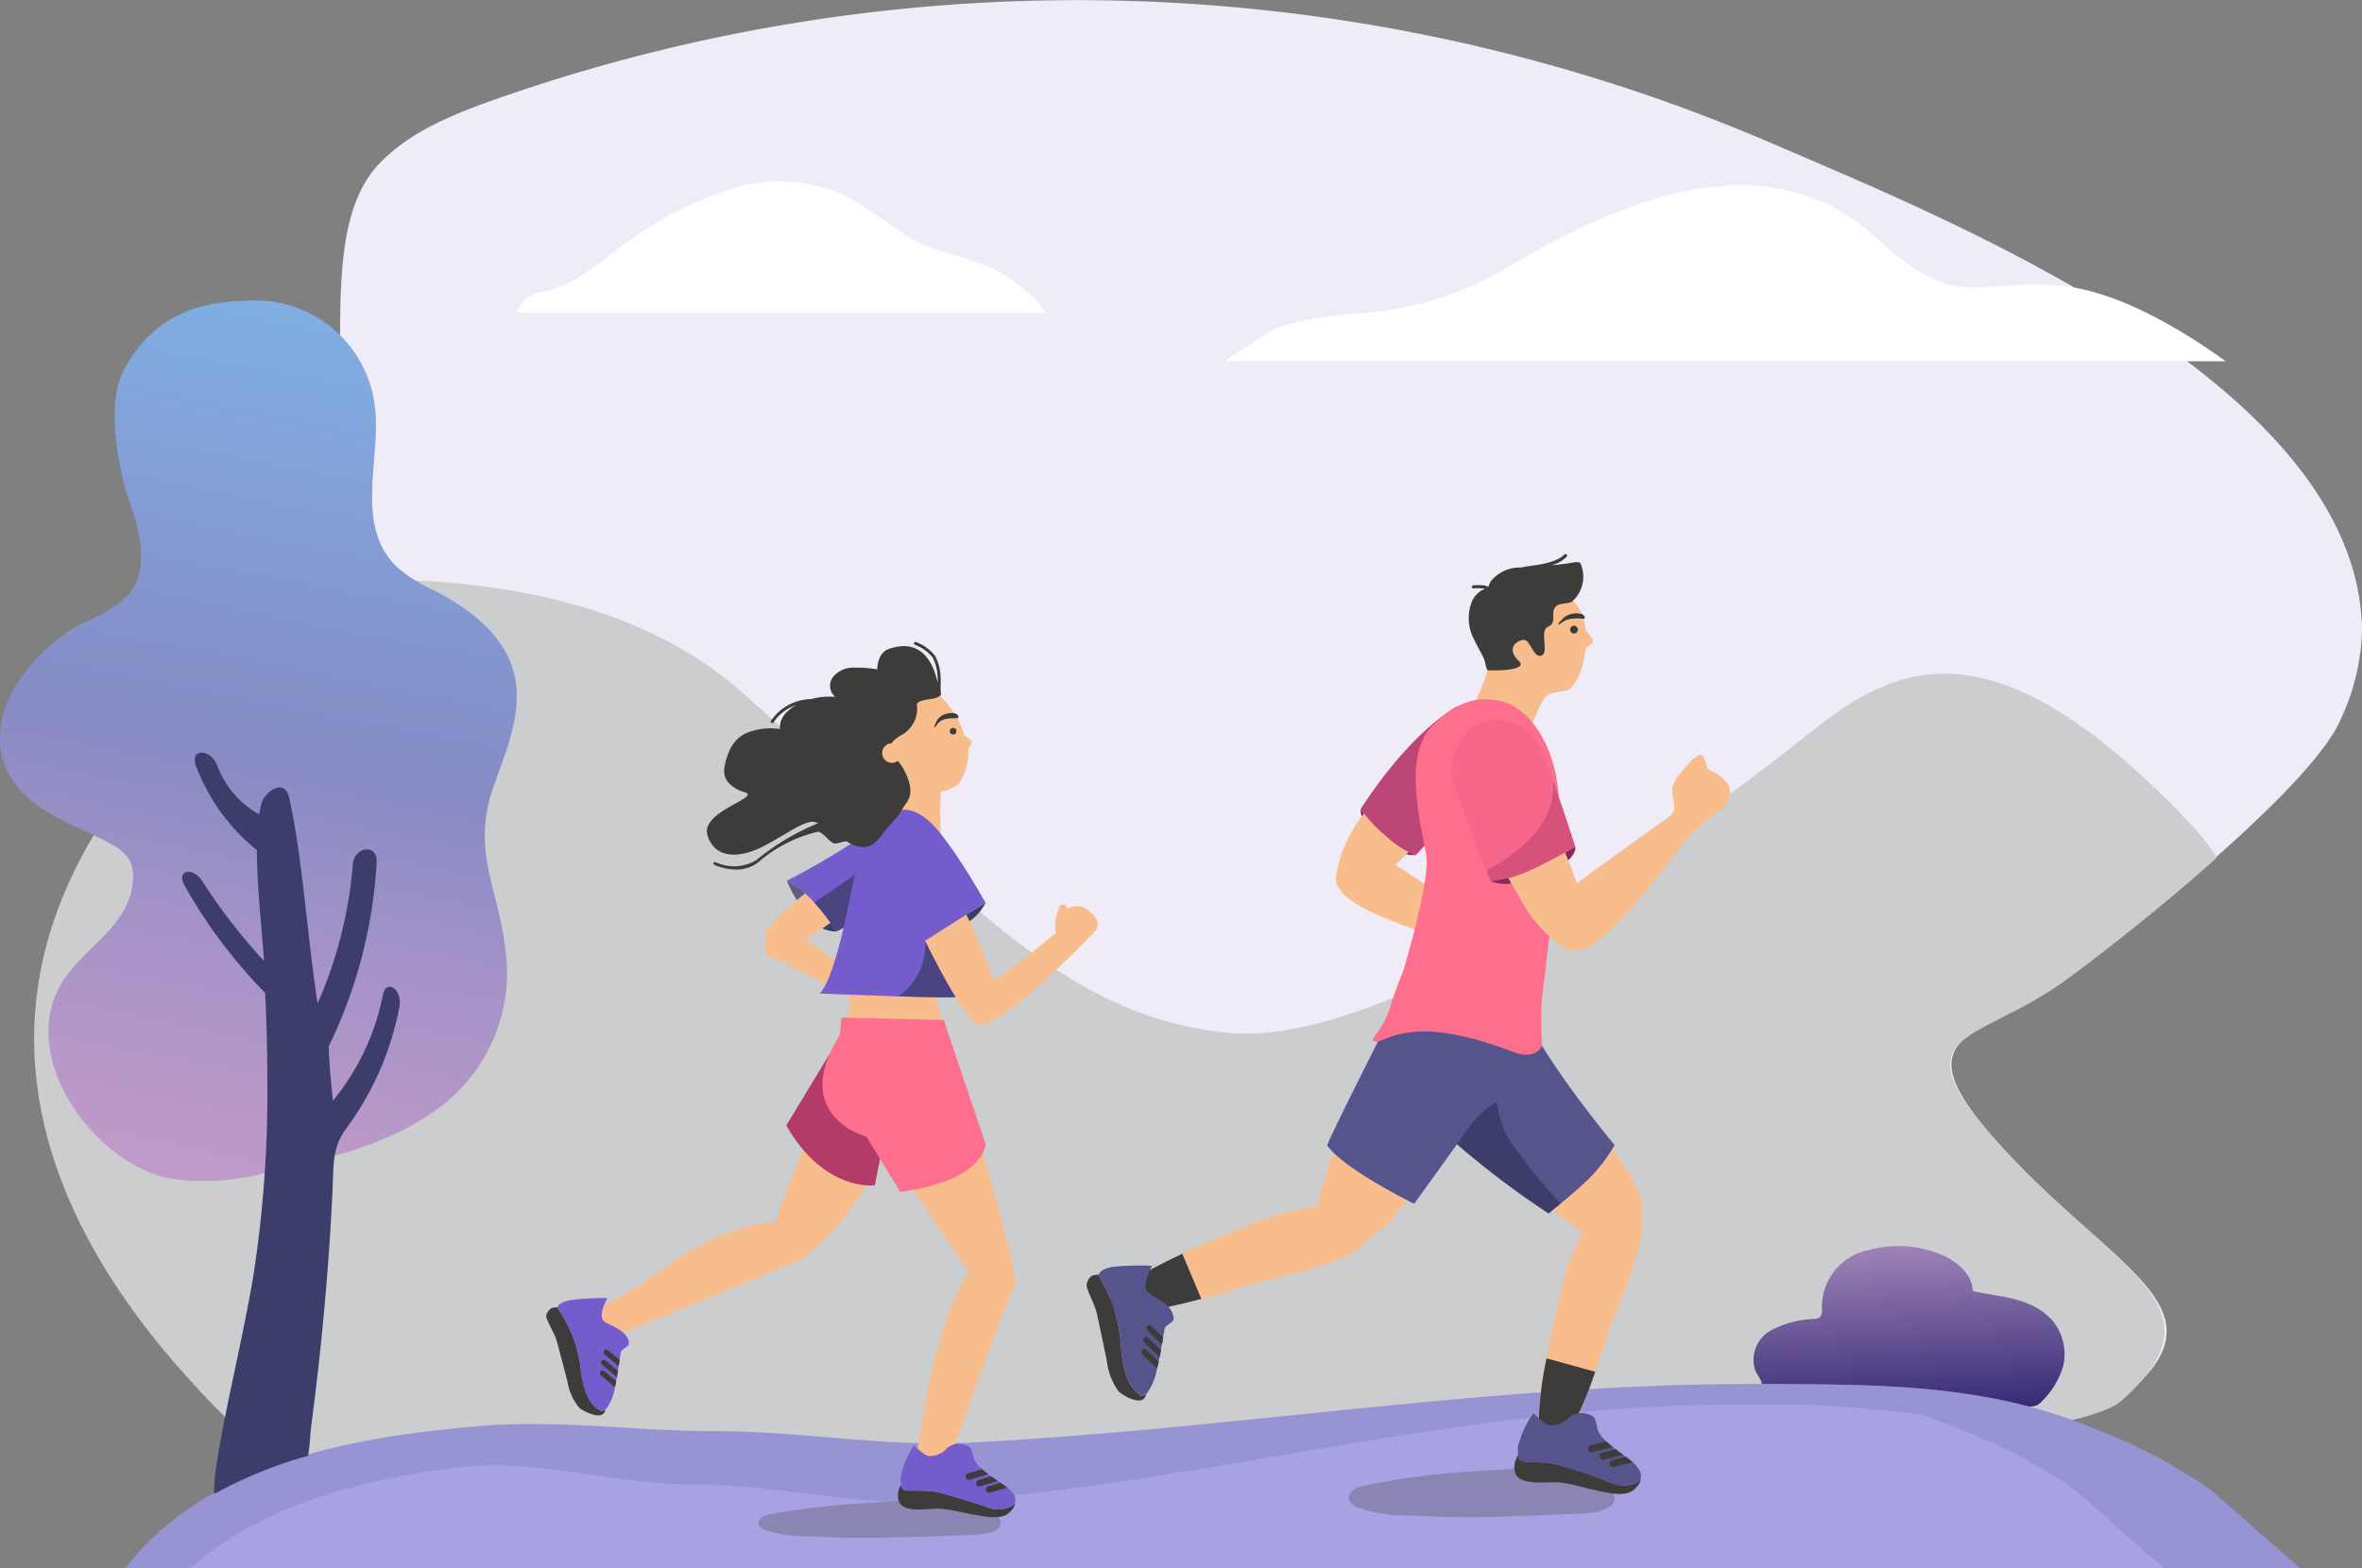 <svg xmlns="http://www.w3.org/2000/svg" xmlns:xlink="http://www.w3.org/1999/xlink" width="142.807" height="94.83" viewBox="0 0 142.807 94.83">
  <rect x="0" y="0" width="142.807" height="94.83" fill="#808080" stroke="none"/>
  <defs>
    <clipPath id="clip-path">
      <path id="Path_310" data-name="Path 310" d="M297.091,289.437c-.617-1.479-25.1-20.124-5.928-42.07,4.192-4.8,8.075-10.131,10.056-16.252,1.765-5.448-.822-14.825,3.049-18.953,1.782-1.9,4.283-2.935,6.727-3.826a106.263,106.263,0,0,1,77.847,2.655c10.6,4.574,35.257,14.482,35.457,29.352a13.359,13.359,0,0,1-1.291,5.408c-1.473,3.563-10.616,11.233-16.224,15.362s-10.622,2.952-3.832,10.325,13.54,9.485,7.081,15.2c-6.082,5.374-106.777,6.339-106.777,6.339Z" transform="translate(-283.845 -202.202)"/>
    </clipPath>
    <linearGradient id="linear-gradient" x1="0.436" y1="1.069" x2="0.581" y2="-0.093" gradientUnits="objectBoundingBox">
      <stop offset="0" stop-color="#c49bc9"/>
      <stop offset="0.118" stop-color="#bb99c8"/>
      <stop offset="0.309" stop-color="#a392c7"/>
      <stop offset="0.492" stop-color="#868bc5"/>
      <stop offset="0.976" stop-color="#7fb4e7"/>
    </linearGradient>
    <linearGradient id="linear-gradient-2" x1="0.41" y1="-0.274" x2="0.557" y2="1.298" gradientUnits="objectBoundingBox">
      <stop offset="0" stop-color="#ba9bc9"/>
      <stop offset="1" stop-color="#1b1464"/>
    </linearGradient>
  </defs>
  <g id="Group_319" data-name="Group 319" transform="translate(-1001.644 -1550.787)">
    <g id="Group_171" data-name="Group 171" transform="translate(1003.709 1550.787)">
      <path id="Path_308" data-name="Path 308" d="M304.3,284.362c-.622-1.473-25.081-20.107-5.928-42.03,4.186-4.791,8.069-10.119,10.051-16.241,1.759-5.442-.822-14.808,3.044-18.936,1.782-1.9,4.277-2.935,6.721-3.82a106.2,106.2,0,0,1,77.778,2.65c10.6,4.574,35.223,14.471,35.423,29.324a13.333,13.333,0,0,1-1.291,5.4c-1.473,3.563-10.61,11.221-16.207,15.35s-10.919,3.3-4.14,10.662,13.6,9.628,7.378,14.83-106.68,6.333-106.68,6.333Z" transform="translate(-290.647 -197.208)" fill="#efecf7"/>
      <g id="Group_170" data-name="Group 170" transform="translate(0 0.285)">
        <g id="Group_169" data-name="Group 169" clip-path="url(#clip-path)">
          <path id="Path_309" data-name="Path 309" d="M168.154,812.362s23.3-5.6,35.691,5.311,18.457,19.468,29.284,20.65,30.592-14.368,35.9-18.542,11.21-5.933,22.42,5.859-3.244,36.868-3.244,36.868l-77.641,3.849-41.6-1.787L153.7,825.64Z" transform="translate(-161.132 -776.163)" fill="#cccdce"/>
        </g>
      </g>
    </g>
    <g id="Group_173" data-name="Group 173" transform="translate(1009.223 1634.48)">
      <path id="Path_311" data-name="Path 311" d="M511.915,1673.915H380.4c5.071-6.5,13.917-7.932,21.312-8.583,4.825-.423,9.537.308,14.362.3,5.025-.006,10.245.954,15.264.7,16.075-.811,31.922-3.621,48.032-3.552,6.185.029,12.061-.023,17.868,1.879.725.234,1.445.5,2.164.805a32.7,32.7,0,0,1,6.91,3.6C506.964,1669.541,511.527,1673.675,511.915,1673.915Z" transform="translate(-380.4 -1662.778)" fill="#9794d3"/>
      <g id="Group_172" data-name="Group 172" transform="translate(3.906 1.25)">
        <path id="Path_312" data-name="Path 312" d="M568.174,1694.558H448.8c4.831-4.112,10.782-5.379,16.013-6.065,4.831-.634,9.7,1.028,14.528,1.016,5.031-.011,10.188,1.41,15.207,1.034,16.092-1.216,31.865-5.973,47.992-5.871a67.2,67.2,0,0,1,10.947.617c.725.234,1.445.5,2.17.805a32.739,32.739,0,0,1,6.916,3.6C563.223,1690.178,567.786,1694.318,568.174,1694.558Z" transform="translate(-448.8 -1684.672)" fill="#a8a1e2"/>
      </g>
    </g>
    <g id="Group_176" data-name="Group 176" transform="translate(1032.888 1561.773)">
      <g id="Group_174" data-name="Group 174" transform="translate(42.835 0.218)">
        <path id="Path_313" data-name="Path 313" d="M1595.645,399.509c-5.328-.617-6.276,1.793-11.387-2.924-6.5-6-15.207-2.336-21.62,1.4a20.916,20.916,0,0,1-8.1,3.015c-2.267.274-4.5.286-6.67,1.1-.171.063-1.713,1.062-2.964,1.947h60.481C1603.165,402.439,1599.208,399.92,1595.645,399.509Z" transform="translate(-1544.9 -393.405)" fill="#fff"/>
      </g>
      <g id="Group_175" data-name="Group 175">
        <path id="Path_314" data-name="Path 314" d="M794.8,397.5h32.048c-.091,0-.508-.588-.577-.662A10.533,10.533,0,0,0,824.4,395.3c-1.867-1.2-4.112-1.285-6.025-2.444a45.153,45.153,0,0,0-3.843-2.5,9.821,9.821,0,0,0-6.967-.274,21.564,21.564,0,0,0-6.15,3.2c-1.536,1.085-3.072,2.6-4.991,2.941A1.9,1.9,0,0,0,794.8,397.5Z" transform="translate(-794.8 -389.579)" fill="#fff"/>
      </g>
    </g>
    <g id="Group_179" data-name="Group 179" transform="translate(1047.497 1639.507)">
      <g id="Group_177" data-name="Group 177" transform="translate(0 1.961)" opacity="0.32">
        <path id="Path_315" data-name="Path 315" d="M1064.215,1787.241a14.786,14.786,0,0,1-1.582.091c-.862.034-1.725.069-2.587.091-2.056.057-4.123.1-6.179-.028a9.641,9.641,0,0,1-2.827-.377c-.628-.28-.52-.685.1-.931a46.54,46.54,0,0,1,5.437-.674c.959-.063,1.919-.114,2.878-.148a15.679,15.679,0,0,1,4.391.1c.845.223,2.119,1.279.959,1.736A4.414,4.414,0,0,1,1064.215,1787.241Z" transform="translate(-1050.62 -1785.161)" fill="#49484c"/>
      </g>
      <g id="Group_178" data-name="Group 178" transform="translate(35.697)" opacity="0.32">
        <path id="Path_316" data-name="Path 316" d="M1690.622,1753.542a12.7,12.7,0,0,1-1.736.114c-.942.046-1.89.086-2.832.114a62.356,62.356,0,0,1-6.773-.04,9.062,9.062,0,0,1-3.1-.491c-.685-.36-.571-.891.1-1.216a43.745,43.745,0,0,1,5.962-.879c1.051-.086,2.1-.148,3.158-.194a14.615,14.615,0,0,1,4.814.131c.925.286,2.324,1.667,1.05,2.256A2.653,2.653,0,0,1,1690.622,1753.542Z" transform="translate(-1675.718 -1750.813)" fill="#49484c"/>
      </g>
    </g>
    <g id="Group_181" data-name="Group 181" transform="translate(1001.644 1568.969)">
      <path id="Path_317" data-name="Path 317" d="M255.4,533.436a.637.637,0,0,1,.057-.063c1.2-1.439.754-3.6.126-5.374-.737-2.09-1.53-6.127-.417-8.212,1.553-2.918,4.032-4.169,7.6-4.192a7.261,7.261,0,0,1,7.572,6.339c.428,3.169-1.308,7.258,1.371,9.8a9.833,9.833,0,0,0,2.3,1.428c2.056,1.073,4.095,2.6,4.711,4.837.64,2.3-.383,4.683-1.182,6.933-1.416,3.963.314,6.224.714,10.039a10.16,10.16,0,0,1-3.735,9.211c-2.975,2.347-6.8,3.284-10.5,4.083a14.331,14.331,0,0,1-6.23.388c-4.746-1.108-9.388-7.852-6.042-12.295,1.422-1.89,3.9-3.2,3.975-5.836a2.114,2.114,0,0,0-.228-1.125,2.626,2.626,0,0,0-1.051-.908c-1.353-.765-2.832-1.291-4.134-2.13-5.191-3.335-1.827-9.114,2.513-11.33A8.532,8.532,0,0,0,255.4,533.436Z" transform="translate(-247.679 -515.596)" fill="url(#linear-gradient)"/>
      <g id="Group_180" data-name="Group 180" transform="translate(11.012 27.333)">
        <path id="Path_318" data-name="Path 318" d="M453.649,1009.6a18.093,18.093,0,0,1-3.324,7.5c-.737,1.091-.657,2.141-.72,3.552-.154,3.346-.423,6.681-.777,10.011-.166,1.57-.371,3.141-.56,4.705a12.764,12.764,0,0,1-.143,1.376,26.319,26.319,0,0,0-5.511,2.227l-.177.068a15.274,15.274,0,0,1,.148-1.765c.611-3.8,1.593-7.606,2.233-11.433A72.081,72.081,0,0,0,445.66,1014c0-1.747-.046-3.5-.131-5.248a30.562,30.562,0,0,1-4.865-6.482c-.56-.971.548-1.176,1.108-.206a34.47,34.47,0,0,0,3.689,4.757c-.1-1.4-.308-3.558-.377-4.957-.029-.571-.057-1.154-.057-1.747a11.843,11.843,0,0,1-3.695-5.14c-.36-1.062.971-.971,1.325.091a5.56,5.56,0,0,0,2.513,2.884c.04-.246.091-.468.148-.7.28-.782,1.4-1.41,1.645-.371.811,3.495,1.142,8.749,1.736,12.512a26.027,26.027,0,0,0,2.124-8.315c0-1.125,1.451-1.411,1.451-.291a29.076,29.076,0,0,1-2.9,11.193c.017,1.1.16,2.244.246,3.3a14.491,14.491,0,0,0,3.015-6.333C452.8,1007.854,453.838,1008.494,453.649,1009.6Z" transform="translate(-440.51 -994.224)" fill="#3d3d6b"/>
      </g>
    </g>
    <path id="Path_319" data-name="Path 319" d="M2122.446,1524a4.932,4.932,0,0,1-1.256,2.107,1.153,1.153,0,0,1-.343.28,1.118,1.118,0,0,1-.434.074h-.034c-5.242-1.376-10.553-1.336-16.121-1.365h-.034c-.017-.063-.034-.126-.057-.188-.091-.223-.246-.417-.343-.634a2.031,2.031,0,0,1,.908-2.393,6.035,6.035,0,0,1,2.673-.719.549.549,0,0,0,.331-.109.6.6,0,0,0,.126-.422,3.515,3.515,0,0,1,2.884-3.649,6.777,6.777,0,0,1,4.34.3c.857.36,1.867,1.136,1.885,2.176,0,.051,1.73.331,1.9.365a9.3,9.3,0,0,1,1.056.274,4.118,4.118,0,0,1,1.8,1.091A3.174,3.174,0,0,1,2122.446,1524Z" transform="translate(-996.059 109.386)" fill="url(#linear-gradient-2)"/>
    <g id="Group_210" data-name="Group 210" transform="translate(1034.668 1589.604)">
      <path id="Path_320" data-name="Path 320" d="M1201.187,1011.492a28.852,28.852,0,0,1,0-3.147l-2.587-1.245v2.85A29.154,29.154,0,0,0,1201.187,1011.492Z" transform="translate(-1177.321 -999.667)" fill="#f8bd8c"/>
      <g id="Group_182" data-name="Group 182" transform="translate(22.398 15.899)">
        <path id="Path_321" data-name="Path 321" d="M1218.2,1156.488s2.41,5.162,3.563,6.019a.7.7,0,0,0,.623.011,3.894,3.894,0,0,0,.942-.491,13.821,13.821,0,0,0,1.148-.845c.422-.337.828-.691,1.228-1.051s.8-.731,1.193-1.108c.348-.337.7-.674,1.039-1.016.229-.228.463-.457.685-.7a2.8,2.8,0,0,0,.463-.508.783.783,0,0,0-.154-.771,2.333,2.333,0,0,0-.611-.5,1.183,1.183,0,0,0-1,.063c.052-.017-.137-.24-.188-.245a.383.383,0,0,0-.251.057.372.372,0,0,0-.1.205c-.051.234-.143.451-.183.691a2.689,2.689,0,0,0,.034.742s-3.723,3.158-3.82,2.787c-.034-.131-1.325-3.455-1.753-4.163Z" transform="translate(-1218.2 -1155.349)" fill="#f8bd8c"/>
      </g>
      <g id="Group_183" data-name="Group 183" transform="translate(13.189 14.468)">
        <path id="Path_322" data-name="Path 322" d="M1060.357,1130.3s-3.209,2.341-3.369,3.3.023,1.148.206,1.216,5.7,2.85,5.7,2.85l.126-1.256s-3.181-2.381-3.644-2.553a17.232,17.232,0,0,0,2.3-1.656C1061.99,1131.785,1060.357,1130.3,1060.357,1130.3Z" transform="translate(-1056.926 -1130.3)" fill="#f8bd8c"/>
      </g>
      <g id="Group_184" data-name="Group 184" transform="translate(18.127 20.55)">
        <path id="Path_323" data-name="Path 323" d="M1143.4,1236.8a2.916,2.916,0,0,1,0,2.313h5.8s-.514-1.353-.343-1.748S1143.4,1236.8,1143.4,1236.8Z" transform="translate(-1143.4 -1236.8)" fill="#f8bd8c"/>
      </g>
      <g id="Group_185" data-name="Group 185" transform="translate(16.528 16.25)">
        <path id="Path_324" data-name="Path 324" d="M1116.97,1162.025s-.8,3.837-1.57,4.489c0,0,7,.291,8.035.223l.908.012-2.775-5.248Z" transform="translate(-1115.4 -1161.5)" fill="#755ccd"/>
      </g>
      <g id="Group_186" data-name="Group 186" transform="translate(22.398 15.899)">
        <path id="Path_325" data-name="Path 325" d="M1218.2,1156.488s2.41,5.162,3.563,6.019a.7.7,0,0,0,.623.011,3.894,3.894,0,0,0,.942-.491,13.821,13.821,0,0,0,1.148-.845c.422-.337.828-.691,1.228-1.051s.8-.731,1.193-1.108c.348-.337.7-.674,1.039-1.016.229-.228.463-.457.685-.7a2.8,2.8,0,0,0,.463-.508.783.783,0,0,0-.154-.771,2.333,2.333,0,0,0-.611-.5,1.183,1.183,0,0,0-1,.063c.052-.017-.137-.24-.188-.245a.383.383,0,0,0-.251.057.372.372,0,0,0-.1.205c-.051.234-.143.451-.183.691a2.689,2.689,0,0,0,.034.742s-3.723,3.158-3.82,2.787c-.034-.131-1.325-3.455-1.753-4.163Z" transform="translate(-1218.2 -1155.349)" fill="#f8bd8c"/>
      </g>
      <g id="Group_187" data-name="Group 187" transform="translate(14.546 10.152)">
        <path id="Path_326" data-name="Path 326" d="M1080.7,1059.009a44.567,44.567,0,0,0,6.527-4.083s.662-.668,1.953.377,3.415,4.831,3.415,4.831l.125.188-3.832,2.427-.719-1.2-3.917.234-.554.291C1083.7,1062.082,1082.076,1059.529,1080.7,1059.009Z" transform="translate(-1080.7 -1054.716)" fill="#755ccd"/>
      </g>
      <g id="Group_188" data-name="Group 188" transform="translate(2.959 30.435)">
        <path id="Path_327" data-name="Path 327" d="M890.506,1409.9s-1.5,3.586-1.793,4.694c0,0-2.713-.394-8.195,3.769l-2.364,1.342-.354,1.245a10.821,10.821,0,0,0,1.376.657c.166,0,.131-.263.263-.325s9.765-4.032,10.616-4.357,3.866-3.506,4.129-4.82S890.506,1409.9,890.506,1409.9Z" transform="translate(-877.8 -1409.9)" fill="#f8bd8c"/>
      </g>
      <g id="Group_189" data-name="Group 189" transform="translate(22.033 30.635)">
        <path id="Path_328" data-name="Path 328" d="M1211.8,1415.645s3.078,4.608,3.312,4.934l.228.325s-1.473,1.57-2.655,7.9l-.588,3.592,2.239-.691s3.369-9.485,3.763-9.948-2.033-8.354-2.033-8.354Z" transform="translate(-1211.8 -1413.4)" fill="#f8bd8c"/>
      </g>
      <g id="Group_190" data-name="Group 190" transform="translate(14.512 24.959)">
        <path id="Path_329" data-name="Path 329" d="M1085.828,1320.013l-.371,1.89s-3.021.44-5.356-3.615l2.6-4.289Z" transform="translate(-1080.1 -1314)" fill="#b33b69"/>
      </g>
      <g id="Group_191" data-name="Group 191" transform="translate(16.7 22.726)">
        <path id="Path_330" data-name="Path 330" d="M1125.74,1275.037l2.535,7.515s-.046,2.193-5.156,2.884l-2.056-3.34s-4.694-1.256-1.6-6.145l.1-1.051Z" transform="translate(-1118.408 -1274.9)" fill="#fe6e8d"/>
      </g>
      <g id="Group_197" data-name="Group 197" transform="translate(21.262 48.482)">
        <g id="Group_192" data-name="Group 192" transform="translate(0 2.499)">
          <path id="Path_331" data-name="Path 331" d="M1205.381,1770.768c.006.211-.109.383-.366.628-.451.428-1.462.217-2,.126-.708-.12-1.4-.32-2.119-.383-.6-.051-2.21.32-2.524-.428a1.176,1.176,0,0,1,.126-1.011c.034.217.1.263.217.32.183.08,1.3-.034,2,.131s2.341.657,2.981.9a1.764,1.764,0,0,0,1.508-.074A.457.457,0,0,0,1205.381,1770.768Z" transform="translate(-1198.306 -1769.7)" fill="#3d3c3b"/>
        </g>
        <g id="Group_193" data-name="Group 193" transform="translate(0.171)">
          <path id="Path_332" data-name="Path 332" d="M1206.527,1729.78c-.64-.246-2.279-.737-2.981-.9s-1.816-.052-2-.131c-.137-.063-.2-.114-.229-.428-.006-.04-.006-.08-.011-.125-.006-.069-.006-.143-.011-.234a5.3,5.3,0,0,1,.805-1.919s.657.64.9.64a1.407,1.407,0,0,0,1.114-.491,1.139,1.139,0,0,1,1.3-.08c.183.052.28.7.325.8a2.081,2.081,0,0,0,.468.565c.114.1.24.206.371.3a2.084,2.084,0,0,0,.183.132c.143.1.28.194.417.285l.154.1c.148.1.286.2.394.285.006.006.006.006.011.006.314.251.76.76.3,1.114A1.738,1.738,0,0,1,1206.527,1729.78Z" transform="translate(-1201.296 -1725.932)" fill="#755ccd"/>
        </g>
        <g id="Group_194" data-name="Group 194" transform="translate(4.1 1.551)">
          <path id="Path_333" data-name="Path 333" d="M1271.459,1753.4l-1.108.331a.2.2,0,0,1-.245-.131.175.175,0,0,1-.006-.057.2.2,0,0,1,.143-.189l.851-.251C1271.2,1753.2,1271.328,1753.3,1271.459,1753.4Z" transform="translate(-1270.1 -1753.1)" fill="#3d3c3b"/>
        </g>
        <g id="Group_195" data-name="Group 195" transform="translate(4.728 1.98)">
          <path id="Path_334" data-name="Path 334" d="M1282.425,1760.885l-1.073.32a.2.2,0,0,1-.246-.131.207.207,0,0,1,.137-.245l.771-.228C1282.151,1760.7,1282.294,1760.794,1282.425,1760.885Z" transform="translate(-1281.1 -1760.6)" fill="#3d3c3b"/>
        </g>
        <g id="Group_196" data-name="Group 196" transform="translate(5.316 2.368)">
          <path id="Path_335" data-name="Path 335" d="M1292.691,1767.691l-1.039.308a.2.2,0,0,1-.246-.131.193.193,0,0,1-.006-.057.2.2,0,0,1,.143-.188l.748-.223c.149.1.286.2.394.286Z" transform="translate(-1291.4 -1767.4)" fill="#3d3c3b"/>
        </g>
      </g>
      <path id="Path_336" data-name="Path 336" d="M1178.755,926.063c.1-.251-.154-.365-.405-.514a5.282,5.282,0,0,0-1.365-2.279,2.715,2.715,0,0,0-2.673-.662c-1.342.5-1.833,2.313-1.1,4.049a4.549,4.549,0,0,0,.571.988,3.216,3.216,0,0,0,3.6,1.171c.571-.3.6-.223.868-.817a3.417,3.417,0,0,0,.325-1.7A.506.506,0,0,0,1178.755,926.063Z" transform="translate(-1153.061 -919.875)" fill="#f8bd8c"/>
      <path id="Path_337" data-name="Path 337" d="M1010.312,880.093a2.714,2.714,0,0,1-.023-.571,4.281,4.281,0,0,0-.006-.468,2.917,2.917,0,0,0-.331-1.262,2.6,2.6,0,0,0-1.154-.839.089.089,0,0,0-.12.046.1.1,0,0,0,.046.12,2.492,2.492,0,0,1,1.079.765,2.688,2.688,0,0,1,.3,1.188c.011.114.011.234.011.354-.24-1.062-.885-2.764-2.958-2.056,0,0-.674.166-.7,1.239a7.913,7.913,0,0,0-1.5-.108,1.582,1.582,0,0,0-1.182.571.878.878,0,0,0,.143,1.2,4.2,4.2,0,0,0-1.462.131h-.029a3,3,0,0,0-2.393,1.308.091.091,0,0,0,.023.126.093.093,0,0,0,.051.017.1.1,0,0,0,.074-.04,2.64,2.64,0,0,1,1.388-1.051,2.262,2.262,0,0,0-.708.56,1.273,1.273,0,0,0-.291.891,3.922,3.922,0,0,0-2.033.245,2.026,2.026,0,0,0-.931.885,3.853,3.853,0,0,0-.4,1.273,1.076,1.076,0,0,0,.417.994,2.025,2.025,0,0,0,.8.417c1.108.308-2.678,1.148-2.233,2.61s1.976,1.4,3.4.657,2.553-1.628,3.107-1.451a1.457,1.457,0,0,1,.183.069,14.335,14.335,0,0,0-3.735,2.227,2.618,2.618,0,0,1-2.461.126.089.089,0,0,0-.08.16,3.316,3.316,0,0,0,1.3.286,2.186,2.186,0,0,0,1.342-.428,8.37,8.37,0,0,1,3.66-1.867c.428.194.468.451.879.691.223.131.72-.217.908-.051a1.76,1.76,0,0,0,1.016.3,1.364,1.364,0,0,0,.737-.4,9.112,9.112,0,0,0,.588-.731c.194-.24.423-.451.617-.691.183-.223.314-.485.474-.725a1.642,1.642,0,0,0,.32-.628,2,2,0,0,0-.149-1,3.273,3.273,0,0,0-.594-1.039.593.593,0,1,1-.354-1.068h0c0-.006-.006-.154.542-.48a1.828,1.828,0,0,0,.971-1.765c-.154-.417.942-.388,1.222-.531s.2-.126.2-.126-.006-.006-.006-.011S1010.318,880.133,1010.312,880.093Z" transform="translate(-986.44 -876.943)" fill="#3d3c3b"/>
      <g id="Group_198" data-name="Group 198" transform="translate(24.403 5.2)">
        <circle id="Ellipse_10" data-name="Ellipse 10" cx="0.2" cy="0.2" r="0.2" fill="#3d3c3b"/>
      </g>
      <g id="Group_199" data-name="Group 199" transform="translate(23.449 4.305)">
        <path id="Path_338" data-name="Path 338" d="M1238.062,952.626c0,.011-.383.017-.417.017a1.4,1.4,0,0,0-.645.16.765.765,0,0,0-.206.2.878.878,0,0,1-.194.217.24.24,0,0,1,.023-.086,2,2,0,0,1,.2-.434,1.023,1.023,0,0,1,.6-.348C1237.628,952.3,1238.13,952.289,1238.062,952.626Z" transform="translate(-1236.6 -952.325)" fill="#3d3c3b"/>
      </g>
      <g id="Group_200" data-name="Group 200" transform="translate(21.273 18.083)" opacity="0.77">
        <path id="Path_339" data-name="Path 339" d="M1201.978,1197h-.188c-.411.028-1.787,0-3.283-.046h-.006a3.714,3.714,0,0,0,1.628-3.358C1200.6,1194.531,1201.3,1195.913,1201.978,1197Z" transform="translate(-1198.5 -1193.6)" fill="#3d3d6b"/>
      </g>
      <g id="Group_201" data-name="Group 201" transform="translate(16.699 16.981)">
        <path id="Path_340" data-name="Path 340" d="M1119.245,1174.837a2.146,2.146,0,0,1-.845-.188l.5-.348Z" transform="translate(-1118.4 -1174.3)" fill="#3d3d6b"/>
      </g>
      <g id="Group_202" data-name="Group 202" transform="translate(14.54 14.445)" opacity="0.77">
        <path id="Path_341" data-name="Path 341" d="M1081.719,1130.66c-.154.12-.314.257-.48.394-.091.046-.64-1.154-.64-1.154A3.745,3.745,0,0,1,1081.719,1130.66Z" transform="translate(-1080.6 -1129.9)" fill="#3d3d6b"/>
      </g>
      <g id="Group_203" data-name="Group 203" transform="translate(25.408 15.764)">
        <path id="Path_342" data-name="Path 342" d="M1272.059,1153a2.778,2.778,0,0,1-.977,1.125l-.183-.388Z" transform="translate(-1270.9 -1153)" fill="#3d3d6b"/>
      </g>
      <g id="Group_209" data-name="Group 209" transform="translate(0 39.685)">
        <g id="Group_204" data-name="Group 204" transform="translate(0 0.555)">
          <path id="Path_343" data-name="Path 343" d="M829.559,1587.779a.815.815,0,0,1-.057.166c-.24.463-1.233-.034-1.513-.251a3.3,3.3,0,0,1-.731-1.622c-.206-.788-.411-1.576-.623-2.364-.143-.531-.468-.971-.645-1.474-.063-.177.12-.451.268-.56a.914.914,0,0,1,.4-.074.043.043,0,0,0-.011.023,7.834,7.834,0,0,1,1.41,3.6c.228,2.393,1.193,2.541,1.211,2.638a.073.073,0,0,1-.006.034c.023-.011.051-.017.086-.034A.877.877,0,0,0,829.559,1587.779Z" transform="translate(-825.977 -1581.6)" fill="#3d3c3b"/>
        </g>
        <g id="Group_205" data-name="Group 205" transform="translate(0.66)">
          <path id="Path_344" data-name="Path 344" d="M841.869,1574.657c-.057.223-.405.274-.48.514-.017.046-.04.217-.074.451-.017.114-.034.24-.057.383-.011.091-.029.188-.046.286-.017.12-.04.251-.063.377-.017.08-.029.16-.046.24-.023.126-.051.245-.074.365a2.75,2.75,0,0,1-.5,1.268c0,.023-.04.046-.057.057a1.052,1.052,0,0,1-.32.131c.029-.006-.063-.08-.069-.086-.046-.029-.091-.063-.137-.091a1.325,1.325,0,0,1-.251-.223,2.391,2.391,0,0,1-.434-.76,5.7,5.7,0,0,1-.314-1.479v-.029a7.831,7.831,0,0,0-1.41-3.6c.08-.149.148-.326.834-.457a16,16,0,0,1,2.2-.114c-.154.309-.491.988-.263,1.325a.586.586,0,0,0,.24.183c.474.257,1.171.5,1.313,1.091A.352.352,0,0,1,841.869,1574.657Z" transform="translate(-837.536 -1571.887)" fill="#755ccd"/>
        </g>
        <g id="Group_206" data-name="Group 206" transform="translate(3.471 3.113)">
          <path id="Path_345" data-name="Path 345" d="M887.727,1627.022h0c-.017.114-.034.246-.057.383l-.851-.714a.169.169,0,0,1-.023-.234.162.162,0,0,1,.126-.057.137.137,0,0,1,.1.04Z" transform="translate(-886.76 -1626.4)" fill="#3d3c3b"/>
        </g>
        <g id="Group_207" data-name="Group 207" transform="translate(3.317 3.735)">
          <path id="Path_346" data-name="Path 346" d="M885.084,1637.968c-.017.12-.04.251-.063.377l-.9-.754a.17.17,0,0,1-.023-.234.162.162,0,0,1,.126-.057.138.138,0,0,1,.1.04Z" transform="translate(-884.06 -1637.3)" fill="#3d3c3b"/>
        </g>
        <g id="Group_208" data-name="Group 208" transform="translate(3.243 4.381)">
          <path id="Path_347" data-name="Path 347" d="M883.75,1649.245c-.023.125-.051.245-.074.365l-.857-.719a.17.17,0,0,1-.023-.234.162.162,0,0,1,.126-.057.16.16,0,0,1,.109.04Z" transform="translate(-882.76 -1648.6)" fill="#3d3c3b"/>
        </g>
      </g>
      <path id="Path_348" data-name="Path 348" d="M1112.256,1123.5l-.685,3.209-.428.223a14.954,14.954,0,0,0-1.342-1.753Z" transform="translate(-1093.592 -1109.42)" fill="#3d3d6b" opacity="0.77"/>
    </g>
    <g id="Group_240" data-name="Group 240" transform="translate(1067.336 1584.276)">
      <g id="Group_211" data-name="Group 211" transform="translate(29.706 3.709)">
        <path id="Path_349" data-name="Path 349" d="M1919.047,850.336a.816.816,0,0,1-.342.223.2.2,0,0,0-.115.194c-.017.268-.337.565-.365.491s.086-2.49.1-2.644a5.4,5.4,0,0,0,.365.868.509.509,0,0,0,.04.074C1918.916,849.845,1919.258,850.079,1919.047,850.336Z" transform="translate(-1918.22 -848.6)" fill="#f8bd8c"/>
      </g>
      <g id="Group_212" data-name="Group 212" transform="translate(26.57 34.872)">
        <path id="Path_350" data-name="Path 350" d="M1870.318,1399.3c.137-.8-.348-1.97-1.993-4.152-.206-.268-.411-.554-.628-.851a21.787,21.787,0,0,0-4.4,3.478,29.542,29.542,0,0,0,3.4,2.667,17.561,17.561,0,0,0-1.291,3.563c-.274,1.13-.6,2.6-.868,4.072a21.269,21.269,0,0,0-.485,5.1c.057.514.194.845.451.9.286.068.617-.223.959-.725a23.363,23.363,0,0,0,2.016-4.466c.365-1.005.679-1.936.885-2.552C1868.965,1404.568,1870.638,1400.976,1870.318,1399.3Z" transform="translate(-1863.3 -1394.3)" fill="#f8bd8c"/>
      </g>
      <g id="Group_213" data-name="Group 213" transform="translate(1.253 33.952)">
        <path id="Path_351" data-name="Path 351" d="M1434.667,1378.2a24.46,24.46,0,0,0-2,5.494,18.1,18.1,0,0,0-3.843,1.028c-1.222.48-2.815,1.148-4.312,1.862-2.536,1.193-4.8,2.513-4.511,3.221.3.765,3.181.171,5.665-.491,1.171-.314,2.25-.634,2.935-.845,1.913-.577,6.185-1.336,7.1-2.7a10.339,10.339,0,0,0,2.7-2.884l.24-.325C1437.46,1380.935,1436.466,1379.148,1434.667,1378.2Z" transform="translate(-1419.973 -1378.2)" fill="#f8bd8c"/>
      </g>
      <g id="Group_214" data-name="Group 214" transform="translate(23.475 2.656)">
        <path id="Path_352" data-name="Path 352" d="M1814.9,830.213c.28.148-.12-.1.126.126,1.53,1.468.577,5.042-.326,5.408-.331.137-1.159.051-1.468.582s-.948,2.387-1.776,3.084l-2.358-2.9c.12-.257.24-.52.354-.777a9.5,9.5,0,0,0,.48-1.4c.006-.074.029-.126.034-.183.006-.08-.114-.251-.085-.314.04-.091.257-.063.343-.1a1.543,1.543,0,0,0,.331-.251c.206-.183.462-.326.651-.525a5.4,5.4,0,0,0,.565-.72,4.771,4.771,0,0,1,2.712-2.079.683.683,0,0,1,.417.04Z" transform="translate(-1809.1 -830.159)" fill="#f8bd8c"/>
      </g>
      <path id="Path_353" data-name="Path 353" d="M1733.521,1238.4a9.591,9.591,0,0,1-1.93,2.387c-.5.462-.971.856-1.342,1.159-.451.36-.742.571-.742.571a53.154,53.154,0,0,1-7.127-5.614c-.188-.194-.377-.388-.548-.577a6.994,6.994,0,0,1-1.765-5.79l2.575-2.073s4.774-1.513,5.18,1.045c.4,2.541,5.7,8.891,5.7,8.891Z" transform="translate(-1701.595 -1202.642)" fill="#56548c"/>
      <g id="Group_215" data-name="Group 215" transform="translate(20.859 30.326)">
        <path id="Path_354" data-name="Path 354" d="M1771.1,1323.671c-.451.36-.708.594-.708.594a52.776,52.776,0,0,1-7.087-5.579l3.683-3.986s0,3.358.914,4.985A36.39,36.39,0,0,0,1771.1,1323.671Z" transform="translate(-1763.3 -1314.7)" fill="#3d3d6b"/>
      </g>
      <path id="Path_355" data-name="Path 355" d="M1658.145,1225.051s-4.214-2.062-5.259-3.523c-.08-.12,5.208-10.576,5.334-10.645s3.838-.777,3.889-.788c.126-.023.885,1.153.965,1.262.582.765,1.165,1.525,1.753,2.29.251.337.508.679.771,1.011a4.792,4.792,0,0,0-.743,1.513c-.16.428-.32.868-.474,1.308a2.019,2.019,0,0,1-.406.839c-.445.417-1.056.674-1.536,1.045a7.714,7.714,0,0,0-1.479,1.765c-.463.645-.931,1.3-1.393,1.942s-.948,1.313-1.422,1.982Z" transform="translate(-1638.331 -1185.742)" fill="#56548c"/>
      <g id="Group_216" data-name="Group 216" transform="translate(15.067 14.057)">
        <path id="Path_356" data-name="Path 356" d="M1674.77,1038.686a3.842,3.842,0,0,0-2.4-.811c-.565.211-.919.622-1.331.428-.3-.137-3.546-2.473-5.556-3.752.651-.605,1.353-1.325,2.039-2.1a20.463,20.463,0,0,1-2.752-2.655c-.434.571-.868,1.176-1.262,1.759a8.079,8.079,0,0,0-1.627,3.769.847.847,0,0,0,.023.24h0a.247.247,0,0,0,.006.028.9.9,0,0,0,.126.314,2.347,2.347,0,0,0,.531.611c1.325,1.142,4.763,2.147,6.458,2.735a8.639,8.639,0,0,1,2.9,1.359c.651.514,1.6.6,1.959-.177s.12-.994.4-1.193S1674.81,1038.891,1674.77,1038.686Z" transform="translate(-1661.874 -1029.8)" fill="#f8bd8c"/>
      </g>
      <path id="Path_357" data-name="Path 357" d="M1694.053,945.1s-2.672,1.325-5.853,6.219a9.435,9.435,0,0,0,1.662,1.742,5.187,5.187,0,0,0,1.673,1.039l1.868-1.97Z" transform="translate(-1671.629 -935.88)" fill="#bc4676"/>
      <path id="Path_358" data-name="Path 358" d="M1721.15,956.745c-.24.057,2.456-7.675,2.056-9.771s-1.325-5.876.308-7.629,3.152-1.907,4.466-1.5,3.038,2.336,3.249,5.722-1.279,14.214-1.279,14.214-7.315-1.4-8.8-1.039Z" transform="translate(-1702.683 -928.863)" fill="#fe6e8d"/>
      <g id="Group_217" data-name="Group 217" transform="translate(24.874 12.149)">
        <path id="Path_359" data-name="Path 359" d="M1847.3,997.927c-.662-.645-.977-.474-1.079-.828s-.171-.674-.406-.708-1.7,1.5-1.685,2.13.3,1.148-.034,1.49c-.24.246-3.678,2.6-5.716,4.163-.292-.839-.657-1.759-1.068-2.672a9.113,9.113,0,0,1-3.712,1.182c.411.782.874,1.616,1.331,2.381a8.235,8.235,0,0,0,2.747,3.061.99.99,0,0,0,.354.109h.028c.023,0,.04.006.063.006h.057a2.19,2.19,0,0,0,1.062-.337c1.639-.925,3.9-4.026,5.111-5.522a9.356,9.356,0,0,1,2.427-2.433C1847.54,999.486,1847.963,998.572,1847.3,997.927Z" transform="translate(-1833.6 -996.39)" fill="#f8bd8c"/>
      </g>
      <path id="Path_360" data-name="Path 360" d="M1791.37,966.233s-1.108.651-2.49,1.319a7.907,7.907,0,0,1-2.6.771c-.006-.006-.091-.194-.223-.514a57.814,57.814,0,0,1-2.17-5.933,3.571,3.571,0,0,1,1.7-3.158,2.926,2.926,0,0,1,3.5,1.262,12.563,12.563,0,0,1,.931,2.221C1790.668,964.012,1791.37,966.233,1791.37,966.233Z" transform="translate(-1761.825 -948.516)" fill="#f7668b"/>
      <g id="Group_218" data-name="Group 218" transform="translate(1.253 42.33)">
        <path id="Path_361" data-name="Path 361" d="M1425.662,1527.63c-2.49.662-5.362,1.256-5.665.491-.285-.708,1.982-2.027,4.511-3.221Z" transform="translate(-1419.973 -1524.9)" fill="#3d3c3b"/>
      </g>
      <g id="Group_219" data-name="Group 219" transform="translate(27.295 48.657)">
        <path id="Path_362" data-name="Path 362" d="M1879.451,1636.511a23.705,23.705,0,0,1-2.016,4.466l-1.41-.177a21.272,21.272,0,0,1,.485-5.1Z" transform="translate(-1875.99 -1635.7)" fill="#3d3c3b"/>
      </g>
      <path id="Path_363" data-name="Path 363" d="M1711.471,1175.737a23.623,23.623,0,0,0,0,3s-.36.891-1.748.365c-6.624-2.541-7.778-.325-8.435-.668-.245-.126.623-.7,1.016-2.1s2.073-5.237,2.073-5.237Z" transform="translate(-1683.931 -1148.975)" fill="#fe6e8d"/>
      <g id="Group_220" data-name="Group 220" transform="translate(23.098)">
        <path id="Path_364" data-name="Path 364" d="M1809.3,784.294a.184.184,0,0,0-.051-.091c-.12-.114-.64.023-.794.04-.28.034-.56.069-.845.091-.04.006-.08.006-.12.011a1.874,1.874,0,0,0,.971-.537.1.1,0,0,0-.16-.114c-.006.006-.354.468-1.782.651-.343.046-.617.091-.839.137a2.245,2.245,0,0,0-1.833.839c-.057.1-.1.246-.16.337-.131-.1-.331-.131-.885-.1a.1.1,0,0,0-.091.1.093.093,0,0,0,.1.091,1.907,1.907,0,0,1,.7.034,1.412,1.412,0,0,0-.16.057,1.428,1.428,0,0,0-.7.868,2.74,2.74,0,0,0,.183,2.107c.143.314.32.617.479.925a2.186,2.186,0,0,1,.183.428,4.194,4.194,0,0,0,.12.457.15.15,0,0,0,.04.057.116.116,0,0,0,.063.017c.525.034,2.4-.011,1.839-.554-.777-.742-.2-1.216.246-1.285s.611,1.119,1.108.948-.154-1.508.411-1.747c.588-.251.063-.857.5-1.256.194-.177.685-.12.908-.246a.681.681,0,0,0,.08-.057A2,2,0,0,0,1809.3,784.294Z" transform="translate(-1802.51 -783.651)" fill="#3d3c3b"/>
      </g>
      <g id="Group_221" data-name="Group 221" transform="translate(29.237 4.354)">
        <path id="Path_365" data-name="Path 365" d="M1910.469,860.134a.234.234,0,1,1-.234-.234A.235.235,0,0,1,1910.469,860.134Z" transform="translate(-1910 -859.9)" fill="#3d3c3b"/>
      </g>
      <g id="Group_222" data-name="Group 222" transform="translate(28.506 3.606)">
        <path id="Path_366" data-name="Path 366" d="M1898.8,847.121c-.006,0-.006.006,0,0a.051.051,0,0,1-.028.006,2.619,2.619,0,0,0-1.011.046,1.358,1.358,0,0,0-.285.148,1.325,1.325,0,0,1-.274.16.272.272,0,0,1,.051-.109.871.871,0,0,1,.092-.108,2.148,2.148,0,0,1,.286-.274,1.24,1.24,0,0,1,.919-.171.346.346,0,0,1,.223.108.213.213,0,0,1,.034.183A.02.02,0,0,0,1898.8,847.121Z" transform="translate(-1897.2 -846.795)" fill="#3d3c3b"/>
      </g>
      <g id="Group_223" data-name="Group 223" transform="translate(16.575 15.439)">
        <path id="Path_367" data-name="Path 367" d="M1688.473,1054.263c-.023.04-.051.074-.074.114a.488.488,0,0,0-.046.069.958.958,0,0,1-.074-.445h0A2.4,2.4,0,0,0,1688.473,1054.263Z" transform="translate(-1688.278 -1054)" fill="#892959"/>
      </g>
      <g id="Group_224" data-name="Group 224" transform="translate(19.335 18.031)">
        <path id="Path_368" data-name="Path 368" d="M1737.171,1099.588a1.814,1.814,0,0,1-.571-.046c.046-.046.091-.091.137-.143a3.079,3.079,0,0,0,.434.188Z" transform="translate(-1736.6 -1099.4)" fill="#892959"/>
      </g>
      <g id="Group_225" data-name="Group 225" transform="translate(28.928 17.717)">
        <path id="Path_369" data-name="Path 369" d="M1905.217,1093.9s.126.28-.422.828l-.194-.474Z" transform="translate(-1904.6 -1093.9)" fill="#892959"/>
      </g>
      <g id="Group_226" data-name="Group 226" transform="translate(24.183 13.794)" opacity="0.47">
        <path id="Path_370" data-name="Path 370" d="M1826.862,1029.123s-1.108.651-2.49,1.319a7.808,7.808,0,0,1-2.6.765c-.006-.006-.091-.194-.223-.514-.017-.04-.034-.086-.051-.131h0c1.119-.594,4.18-2.4,4.021-5.22a.565.565,0,0,1,.028-.143C1826.189,1026.987,1826.862,1029.123,1826.862,1029.123Z" transform="translate(-1821.5 -1025.2)" fill="#b33b69"/>
      </g>
      <g id="Group_229" data-name="Group 229" transform="translate(0 43.048)">
        <g id="Group_227" data-name="Group 227" transform="translate(0 0.55)">
          <path id="Path_371" data-name="Path 371" d="M1401.633,1554.313a.9.9,0,0,1-.068.188c-.274.525-1.308-.08-1.6-.342a3.971,3.971,0,0,1-.72-1.89c-.188-.914-.377-1.827-.577-2.741-.131-.617-.462-1.131-.634-1.719a.75.75,0,0,1,.3-.634.96.96,0,0,1,.428-.074c-.006.011-.011.017-.017.029a9.413,9.413,0,0,1,1.365,4.2c.154,2.758,1.177,2.964,1.188,3.078a.084.084,0,0,1-.006.04.629.629,0,0,1,.1-.034A1.074,1.074,0,0,0,1401.633,1554.313Z" transform="translate(-1398.026 -1547.1)" fill="#3d3c3b"/>
        </g>
        <g id="Group_228" data-name="Group 228" transform="translate(0.719)">
          <path id="Path_372" data-name="Path 372" d="M1415.158,1540.719c-.069.251-.44.3-.531.577-.017.051-.051.245-.1.52-.023.131-.046.28-.074.44-.017.1-.04.211-.057.325-.023.137-.051.286-.08.434-.017.091-.04.183-.057.274-.029.143-.063.28-.1.417a3.419,3.419,0,0,1-.577,1.445c0,.006-.011.08-.314.177a.949.949,0,0,0-.1.034.085.085,0,0,0,.006-.04c-.011-.114-1.039-.32-1.193-3.078a9.417,9.417,0,0,0-1.365-4.2c.091-.166.171-.371.908-.5a16.056,16.056,0,0,1,2.341-.057c-.177.348-.56,1.125-.331,1.514a.691.691,0,0,0,.246.217c.491.314,1.222.617,1.359,1.3A.292.292,0,0,1,1415.158,1540.719Z" transform="translate(-1410.62 -1537.473)" fill="#56548c"/>
        </g>
      </g>
      <g id="Group_230" data-name="Group 230" transform="translate(3.622 46.647)">
        <path id="Path_373" data-name="Path 373" d="M1462.458,1601.242h0c-.023.131-.046.28-.074.44l-.879-.851a.2.2,0,0,1-.017-.268.165.165,0,0,1,.137-.063.156.156,0,0,1,.108.046Z" transform="translate(-1461.444 -1600.5)" fill="#3d3c3b"/>
      </g>
      <g id="Group_231" data-name="Group 231" transform="translate(3.428 47.355)">
        <path id="Path_374" data-name="Path 374" d="M1459.135,1613.7c-.023.137-.051.285-.08.434l-.937-.9a.2.2,0,0,1-.011-.268.165.165,0,0,1,.137-.063.156.156,0,0,1,.109.046Z" transform="translate(-1458.059 -1612.9)" fill="#3d3c3b"/>
      </g>
      <g id="Group_232" data-name="Group 232" transform="translate(3.325 48.092)">
        <path id="Path_375" data-name="Path 375" d="M1457.3,1626.571c-.028.143-.063.28-.1.417l-.885-.856a.2.2,0,0,1-.011-.269.165.165,0,0,1,.137-.063.181.181,0,0,1,.114.046Z" transform="translate(-1456.259 -1625.8)" fill="#3d3c3b"/>
      </g>
      <g id="Group_238" data-name="Group 238" transform="translate(25.858 51.95)">
        <g id="Group_233" data-name="Group 233" transform="translate(0 2.561)">
          <path id="Path_376" data-name="Path 376" d="M1858.477,1739.628c-.006.228-.131.411-.417.668-.5.445-1.593.183-2.17.057-.76-.16-1.508-.4-2.279-.5-.651-.08-2.4.257-2.718-.565a1.278,1.278,0,0,1,.177-1.091c.029.24.091.291.223.354.194.1,1.4.017,2.164.217s2.513.8,3.2,1.091a1.915,1.915,0,0,0,1.639-.023A.571.571,0,0,0,1858.477,1739.628Z" transform="translate(-1850.832 -1738.2)" fill="#3d3c3b"/>
        </g>
        <g id="Group_234" data-name="Group 234" transform="translate(0.221)">
          <path id="Path_377" data-name="Path 377" d="M1860.3,1697.588c-.685-.291-2.438-.885-3.2-1.091s-1.97-.125-2.165-.217c-.148-.074-.211-.131-.228-.468,0-.04-.006-.091-.006-.137v-.251a5.744,5.744,0,0,1,.942-2.044s.685.719.954.725a1.52,1.52,0,0,0,1.228-.491,1.237,1.237,0,0,1,1.4-.04c.194.063.274.771.325.879a2.17,2.17,0,0,0,.485.628c.12.114.257.229.394.343.063.051.126.1.189.149.148.114.3.223.44.325.057.04.108.08.16.12a5.011,5.011,0,0,1,.411.32l.011.011c.331.286.788.857.285,1.217A1.9,1.9,0,0,1,1860.3,1697.588Z" transform="translate(-1854.7 -1693.359)" fill="#56548c"/>
        </g>
        <g id="Group_235" data-name="Group 235" transform="translate(4.47 1.727)">
          <path id="Path_378" data-name="Path 378" d="M1930.585,1723.937l-1.216.314a.219.219,0,0,1-.263-.154.209.209,0,0,1-.006-.057.22.22,0,0,1,.16-.2l.931-.24C1930.316,1723.709,1930.448,1723.823,1930.585,1723.937Z" transform="translate(-1929.1 -1723.6)" fill="#3d3c3b"/>
        </g>
        <g id="Group_236" data-name="Group 236" transform="translate(5.143 2.207)">
          <path id="Path_379" data-name="Path 379" d="M1942.345,1732.331l-1.176.3a.22.22,0,0,1-.263-.154.23.23,0,0,1-.006-.063.22.22,0,0,1,.16-.2l.845-.217C1942.053,1732.12,1942.2,1732.228,1942.345,1732.331Z" transform="translate(-1940.9 -1732)" fill="#3d3c3b"/>
        </g>
        <g id="Group_237" data-name="Group 237" transform="translate(5.766 2.658)">
          <path id="Path_380" data-name="Path 380" d="M1953.2,1740.231l-1.136.291a.22.22,0,0,1-.263-.154.216.216,0,0,1-.006-.057.22.22,0,0,1,.16-.2l.823-.211a4.951,4.951,0,0,1,.411.32Z" transform="translate(-1951.8 -1739.9)" fill="#3d3c3b"/>
        </g>
      </g>
      <g id="Group_239" data-name="Group 239" transform="translate(24.457 19.613)">
        <path id="Path_381" data-name="Path 381" d="M1826.3,1127.294s.811-.131,1.045-.194l.171.32A2.3,2.3,0,0,1,1826.3,1127.294Z" transform="translate(-1826.3 -1127.1)" fill="#892959"/>
      </g>
    </g>
  </g>
</svg>
